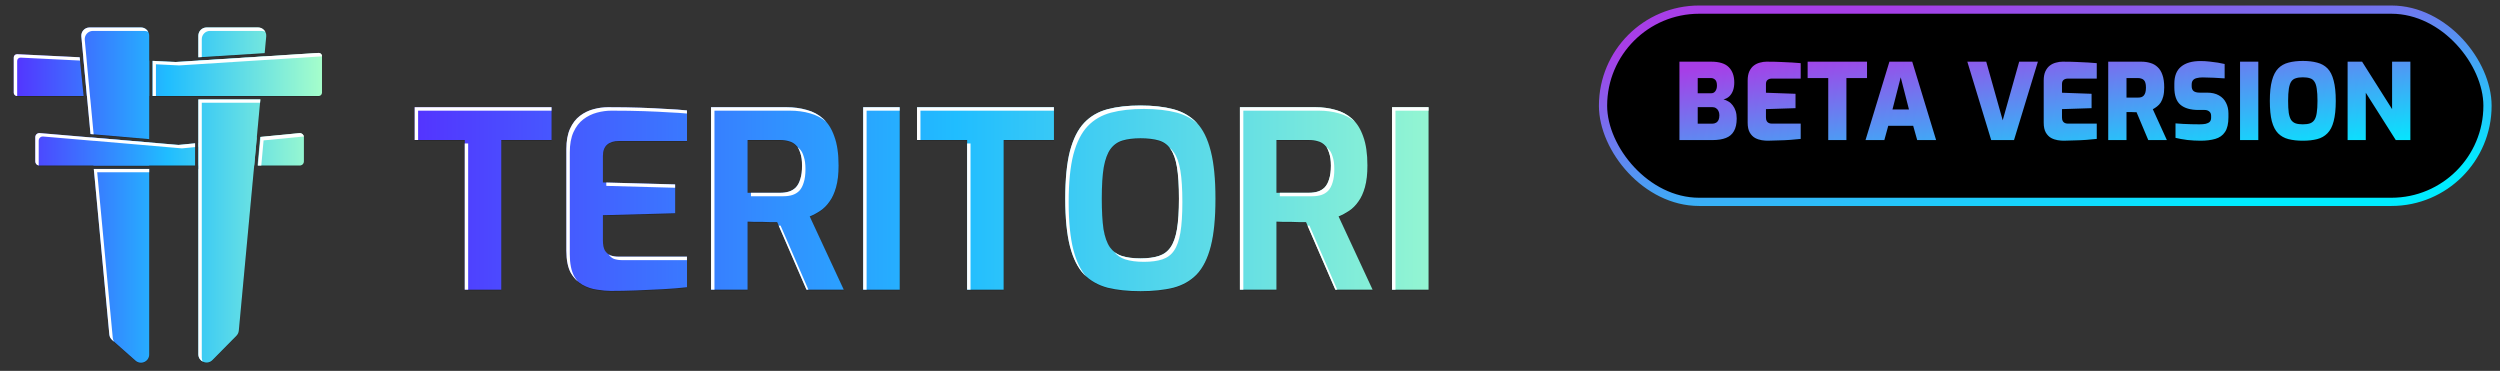 <svg viewBox="0 0 182 27" fill="none" xmlns="http://www.w3.org/2000/svg">
<rect x="0" y="0" width="182" height="27" fill="#333333" stroke="none"/>
<g opacity="0.25">
<path d="M33.832 21.141V10.244H30.188V7.856H40.151V10.244H36.489V21.141H33.832Z" fill="black"/>
<path d="M44.462 21.231C44.175 21.231 43.846 21.201 43.475 21.141C43.104 21.093 42.745 20.973 42.398 20.782C42.063 20.59 41.782 20.303 41.554 19.92C41.339 19.525 41.231 18.987 41.231 18.305V10.89C41.231 10.304 41.321 9.813 41.5 9.418C41.68 9.023 41.919 8.712 42.218 8.484C42.517 8.257 42.847 8.095 43.206 8C43.565 7.904 43.918 7.856 44.265 7.856C45.163 7.856 45.953 7.868 46.635 7.892C47.329 7.916 47.951 7.946 48.502 7.982C49.052 8.006 49.555 8.042 50.01 8.09V10.316H45.055C44.684 10.316 44.397 10.405 44.193 10.585C43.99 10.764 43.888 11.04 43.888 11.411V13.332L49.148 13.475V15.576L43.888 15.719V17.55C43.888 17.862 43.936 18.107 44.032 18.287C44.139 18.454 44.277 18.574 44.444 18.646C44.624 18.705 44.809 18.735 45.001 18.735H50.01V20.962C49.483 21.021 48.897 21.069 48.25 21.105C47.616 21.141 46.97 21.171 46.312 21.195C45.665 21.219 45.049 21.231 44.462 21.231Z" fill="black"/>
<path d="M51.763 21.141V7.856H57.257C57.783 7.856 58.274 7.922 58.729 8.054C59.184 8.173 59.585 8.389 59.932 8.7C60.279 9.011 60.548 9.442 60.74 9.992C60.943 10.543 61.045 11.249 61.045 12.111C61.045 12.721 60.985 13.242 60.865 13.673C60.745 14.104 60.584 14.457 60.38 14.732C60.189 15.007 59.968 15.229 59.716 15.396C59.465 15.564 59.208 15.701 58.944 15.809L61.422 21.141H58.711L56.575 16.222C56.431 16.222 56.263 16.222 56.072 16.222C55.892 16.21 55.707 16.204 55.515 16.204C55.324 16.204 55.132 16.204 54.941 16.204C54.749 16.204 54.576 16.198 54.42 16.186V21.141H51.763ZM54.42 14.086H56.79C57.029 14.086 57.245 14.056 57.436 13.996C57.628 13.936 57.795 13.834 57.939 13.691C58.083 13.535 58.19 13.332 58.262 13.08C58.346 12.829 58.388 12.506 58.388 12.111C58.388 11.74 58.346 11.435 58.262 11.195C58.19 10.944 58.083 10.752 57.939 10.621C57.795 10.477 57.628 10.382 57.436 10.334C57.245 10.274 57.029 10.244 56.79 10.244H54.42V14.086Z" fill="black"/>
<path d="M62.839 21.141V7.856H65.496V21.141H62.839Z" fill="black"/>
<path d="M70.404 21.141V10.244H66.759V7.856H76.723V10.244H73.061V21.141H70.404Z" fill="black"/>
<path d="M83.025 21.249C82.115 21.249 81.319 21.165 80.637 20.997C79.955 20.818 79.381 20.495 78.914 20.028C78.459 19.549 78.118 18.867 77.891 17.981C77.663 17.096 77.549 15.941 77.549 14.517C77.549 13.092 77.663 11.937 77.891 11.052C78.13 10.154 78.477 9.466 78.932 8.987C79.387 8.508 79.955 8.179 80.637 8C81.319 7.82 82.115 7.73 83.025 7.73C83.934 7.73 84.73 7.82 85.413 8C86.095 8.179 86.663 8.508 87.118 8.987C87.573 9.466 87.914 10.154 88.141 11.052C88.369 11.937 88.483 13.092 88.483 14.517C88.483 15.941 88.369 17.096 88.141 17.981C87.914 18.867 87.573 19.549 87.118 20.028C86.663 20.495 86.095 20.818 85.413 20.997C84.73 21.165 83.934 21.249 83.025 21.249ZM83.025 18.861C83.564 18.861 84.012 18.801 84.371 18.681C84.73 18.562 85.012 18.352 85.215 18.053C85.431 17.742 85.586 17.305 85.682 16.743C85.778 16.168 85.826 15.426 85.826 14.517C85.826 13.559 85.778 12.793 85.682 12.219C85.586 11.644 85.431 11.207 85.215 10.908C85.012 10.597 84.73 10.387 84.371 10.28C84.012 10.172 83.564 10.118 83.025 10.118C82.51 10.118 82.073 10.172 81.714 10.28C81.355 10.387 81.062 10.597 80.835 10.908C80.619 11.207 80.458 11.644 80.35 12.219C80.254 12.793 80.206 13.559 80.206 14.517C80.206 15.426 80.248 16.168 80.332 16.743C80.428 17.305 80.583 17.742 80.799 18.053C81.014 18.352 81.302 18.562 81.66 18.681C82.032 18.801 82.486 18.861 83.025 18.861Z" fill="black"/>
<path d="M90.264 21.141V7.856H95.757C96.284 7.856 96.775 7.922 97.229 8.054C97.684 8.173 98.085 8.389 98.432 8.7C98.779 9.011 99.049 9.442 99.24 9.992C99.443 10.543 99.545 11.249 99.545 12.111C99.545 12.721 99.485 13.242 99.366 13.673C99.246 14.104 99.084 14.457 98.881 14.732C98.689 15.007 98.468 15.229 98.217 15.396C97.965 15.564 97.708 15.701 97.445 15.809L99.922 21.141H97.211L95.075 16.222C94.931 16.222 94.764 16.222 94.572 16.222C94.393 16.21 94.207 16.204 94.016 16.204C93.824 16.204 93.633 16.204 93.441 16.204C93.25 16.204 93.076 16.198 92.921 16.186V21.141H90.264ZM92.921 14.086H95.29C95.53 14.086 95.745 14.056 95.937 13.996C96.128 13.936 96.296 13.834 96.439 13.691C96.583 13.535 96.691 13.332 96.763 13.08C96.846 12.829 96.888 12.506 96.888 12.111C96.888 11.74 96.846 11.435 96.763 11.195C96.691 10.944 96.583 10.752 96.439 10.621C96.296 10.477 96.128 10.382 95.937 10.334C95.745 10.274 95.53 10.244 95.29 10.244H92.921V14.086Z" fill="black"/>
<path d="M101.34 21.141V7.856H103.997V21.141H101.34Z" fill="black"/>
</g>
<g opacity="0.25">
<path d="M8.16 24.799C8.046 24.698 7.975 24.558 7.96 24.406L6.827 12.344H10.862V25.858C10.862 26.373 10.254 26.647 9.867 26.306L8.16 24.799Z" fill="black"/>
<path d="M10.862 12.104V10.42L6.611 10.053L6.804 12.104H10.862Z" fill="black"/>
<path d="M10.862 10.18L6.589 9.811L5.921 2.705C5.888 2.354 6.164 2.051 6.516 2.051H10.264C10.594 2.051 10.862 2.319 10.862 2.649V10.18Z" fill="black"/>
<path d="M18.749 12.104H21.825C21.99 12.104 22.124 11.97 22.124 11.805V10.04C22.124 9.864 21.972 9.725 21.796 9.743L18.939 10.021L18.749 12.104Z" fill="black"/>
<path d="M18.697 10.045L14.44 10.461V12.104H18.509L18.697 10.045Z" fill="black"/>
<path d="M14.201 10.484V12.104H2.867C2.702 12.104 2.568 11.97 2.568 11.805V10.037C2.568 9.861 2.718 9.723 2.893 9.738L12.966 10.6C12.984 10.601 13.002 10.601 13.02 10.6L14.201 10.484Z" fill="black"/>
<path d="M15.465 26.266C15.089 26.646 14.44 26.38 14.44 25.845V7.281H18.956L17.385 24.127C17.372 24.264 17.312 24.393 17.215 24.491L15.465 26.266Z" fill="black"/>
<path d="M18.978 7.042H14.44V4.462L19.246 4.162L18.978 7.042Z" fill="black"/>
<path d="M14.44 2.649V4.222L19.269 3.921L19.382 2.705C19.415 2.354 19.139 2.051 18.786 2.051H15.039C14.708 2.051 14.44 2.319 14.44 2.649Z" fill="black"/>
<path d="M10.862 7.042V4.469L6.062 4.233L6.325 7.042H10.862Z" fill="black"/>
<path d="M11.101 7.042H23.201C23.334 7.042 23.441 6.934 23.441 6.802V4.143C23.441 4.005 23.324 3.895 23.186 3.904L12.795 4.564L11.101 4.481V7.042Z" fill="black"/>
<path d="M5.801 4.22L6.087 7.042H1.239C1.107 7.042 1 6.934 1 6.802V4.235C1 4.098 1.114 3.989 1.251 3.996L5.801 4.22Z" fill="black"/>
</g>
<path d="M8.16 24.748C8.046 24.648 7.975 24.507 7.96 24.356L6.827 12.293H10.862V25.807C10.862 26.322 10.254 26.597 9.867 26.256L8.16 24.748Z" fill="url(#paint0_linear_17665_359912)"/>
<path d="M10.862 12.053V10.37L6.611 10.002L6.804 12.053H10.862Z" fill="url(#paint1_linear_17665_359912)"/>
<path d="M10.862 10.129L6.589 9.76L5.921 2.654C5.888 2.303 6.164 2 6.516 2H10.264C10.594 2 10.862 2.268 10.862 2.598V10.129Z" fill="url(#paint2_linear_17665_359912)"/>
<path d="M18.749 12.053H21.825C21.99 12.053 22.124 11.919 22.124 11.754V9.99C22.124 9.813 21.972 9.675 21.796 9.692L18.939 9.971L18.749 12.053Z" fill="url(#paint3_linear_17665_359912)"/>
<path d="M18.697 9.994L14.44 10.41V12.053H18.509L18.697 9.994Z" fill="url(#paint4_linear_17665_359912)"/>
<path d="M14.201 10.433V12.053H2.867C2.702 12.053 2.568 11.919 2.568 11.754V9.986C2.568 9.81 2.718 9.673 2.893 9.688L12.966 10.549C12.984 10.551 13.002 10.55 13.02 10.549L14.201 10.433Z" fill="url(#paint5_linear_17665_359912)"/>
<path d="M15.465 26.215C15.089 26.596 14.44 26.33 14.44 25.794V7.23H18.956L17.385 24.076C17.372 24.213 17.312 24.342 17.215 24.441L15.465 26.215Z" fill="url(#paint6_linear_17665_359912)"/>
<path d="M18.978 6.991H14.44V4.411L19.246 4.111L18.978 6.991Z" fill="url(#paint7_linear_17665_359912)"/>
<path d="M14.44 2.599V4.171L19.269 3.87L19.382 2.654C19.415 2.303 19.139 2 18.786 2H15.039C14.708 2 14.44 2.268 14.44 2.599Z" fill="url(#paint8_linear_17665_359912)"/>
<path d="M10.862 6.991V4.418L6.062 4.182L6.325 6.991H10.862Z" fill="url(#paint9_linear_17665_359912)"/>
<path d="M11.101 6.991H23.201C23.334 6.991 23.441 6.884 23.441 6.752V4.092C23.441 3.954 23.324 3.845 23.186 3.853L12.795 4.513L11.101 4.43V6.991Z" fill="url(#paint10_linear_17665_359912)"/>
<path d="M5.801 4.169L6.087 6.991H1.239C1.107 6.991 1 6.884 1 6.752V4.184C1 4.048 1.114 3.939 1.251 3.945L5.801 4.169Z" fill="url(#paint11_linear_17665_359912)"/>
<path d="M6.817 9.78L6.589 9.76L6.328 6.991H6.325L6.062 4.182L6.064 4.182L5.921 2.654C5.888 2.303 6.164 2 6.516 2H10.264C10.493 2 10.693 2.129 10.793 2.319C10.709 2.275 10.614 2.25 10.514 2.25H6.766C6.414 2.25 6.138 2.553 6.171 2.904L6.314 4.432L6.312 4.432L6.575 7.241H6.578L6.817 9.78Z" fill="white"/>
<path d="M11.112 6.991L11.351 6.991V4.68L13.045 4.763L23.436 4.103L23.441 4.103V4.092C23.441 3.954 23.324 3.845 23.186 3.853L19.522 4.086H19.519L14.69 4.393L12.795 4.513L11.112 4.431V6.991Z" fill="white"/>
<path d="M19.316 2.319C19.233 2.275 19.138 2.25 19.036 2.25H15.289C14.958 2.25 14.69 2.518 14.69 2.849V4.155L14.44 4.171V2.599C14.44 2.268 14.708 2 15.039 2H18.786C19.017 2 19.216 2.13 19.316 2.319Z" fill="white"/>
<path d="M14.44 7.241H18.954L18.932 7.48H14.69V26.044C14.69 26.148 14.715 26.242 14.757 26.322C14.575 26.226 14.44 26.038 14.44 25.794V12.303H14.451V10.683L14.44 10.684V7.241Z" fill="white"/>
<path d="M14.201 10.708V10.433L13.02 10.549C13.002 10.55 12.984 10.551 12.966 10.549L6.611 10.002L6.612 10.006L2.893 9.688C2.718 9.673 2.568 9.81 2.568 9.986V11.754C2.568 11.904 2.678 12.028 2.821 12.05C2.819 12.035 2.818 12.02 2.818 12.004V10.236C2.818 10.06 2.968 9.923 3.143 9.938L6.862 10.256L6.861 10.252L13.216 10.799C13.234 10.801 13.252 10.8 13.27 10.799L14.201 10.708Z" fill="white"/>
<path d="M6.828 12.303L7.96 24.356C7.975 24.507 8.046 24.648 8.16 24.748L8.304 24.875C8.252 24.795 8.22 24.703 8.21 24.606L7.077 12.543H10.862V12.303L6.828 12.303Z" fill="white"/>
<path d="M18.781 12.053H19.022L19.189 10.221L22.046 9.942C22.071 9.939 22.096 9.94 22.121 9.944C22.097 9.79 21.956 9.676 21.796 9.692L18.974 9.967L18.899 10.768L18.781 12.053Z" fill="white"/>
<path d="M5.825 4.408L5.801 4.169L1.251 3.945C1.114 3.939 1 4.048 1 4.184V6.752C1 6.884 1.107 6.991 1.239 6.991H1.25V4.434C1.25 4.298 1.364 4.189 1.501 4.195L5.825 4.408Z" fill="white"/>
<path d="M33.836 21.09V10.193H30.191V7.805H40.155V10.193H36.493V21.09H33.836Z" fill="url(#paint12_linear_17665_359912)"/>
<path d="M44.466 21.18C44.179 21.18 43.85 21.15 43.479 21.09C43.108 21.042 42.749 20.923 42.402 20.731C42.067 20.54 41.785 20.252 41.558 19.869C41.343 19.474 41.235 18.936 41.235 18.254V10.839C41.235 10.253 41.325 9.762 41.504 9.367C41.684 8.972 41.923 8.661 42.222 8.434C42.522 8.206 42.851 8.045 43.21 7.949C43.569 7.853 43.922 7.805 44.269 7.805C45.166 7.805 45.956 7.817 46.639 7.841C47.333 7.865 47.955 7.895 48.506 7.931C49.056 7.955 49.559 7.991 50.014 8.039V10.265H45.059C44.688 10.265 44.401 10.355 44.197 10.534C43.994 10.714 43.892 10.989 43.892 11.36V13.281L49.152 13.425V15.525L43.892 15.668V17.5C43.892 17.811 43.94 18.056 44.035 18.236C44.143 18.403 44.281 18.523 44.448 18.595C44.628 18.655 44.813 18.685 45.005 18.685H50.014V20.911C49.487 20.971 48.901 21.018 48.254 21.054C47.62 21.09 46.974 21.12 46.315 21.144C45.669 21.168 45.053 21.18 44.466 21.18Z" fill="url(#paint13_linear_17665_359912)"/>
<path d="M51.767 21.09V7.805H57.261C57.787 7.805 58.278 7.871 58.733 8.003C59.188 8.123 59.589 8.338 59.936 8.649C60.283 8.96 60.552 9.391 60.743 9.942C60.947 10.492 61.049 11.198 61.049 12.06C61.049 12.671 60.989 13.191 60.869 13.622C60.749 14.053 60.588 14.406 60.384 14.681C60.193 14.956 59.971 15.178 59.72 15.345C59.469 15.513 59.212 15.651 58.948 15.758L61.426 21.09H58.715L56.578 16.171C56.435 16.171 56.267 16.171 56.076 16.171C55.896 16.159 55.711 16.153 55.519 16.153C55.328 16.153 55.136 16.153 54.945 16.153C54.753 16.153 54.58 16.147 54.424 16.135V21.09H51.767ZM54.424 14.035H56.794C57.033 14.035 57.249 14.005 57.44 13.945C57.632 13.885 57.799 13.784 57.943 13.64C58.087 13.484 58.194 13.281 58.266 13.03C58.35 12.778 58.392 12.455 58.392 12.06C58.392 11.689 58.35 11.384 58.266 11.145C58.194 10.893 58.087 10.702 57.943 10.57C57.799 10.426 57.632 10.331 57.44 10.283C57.249 10.223 57.033 10.193 56.794 10.193H54.424V14.035Z" fill="url(#paint14_linear_17665_359912)"/>
<path d="M62.843 21.09V7.805H65.5V21.09H62.843Z" fill="url(#paint15_linear_17665_359912)"/>
<path d="M70.408 21.09V10.193H66.763V7.805H76.727V10.193H73.065V21.09H70.408Z" fill="url(#paint16_linear_17665_359912)"/>
<path d="M83.029 21.198C82.119 21.198 81.323 21.114 80.641 20.947C79.959 20.767 79.385 20.444 78.918 19.977C78.463 19.498 78.122 18.816 77.894 17.931C77.667 17.045 77.553 15.89 77.553 14.466C77.553 13.041 77.667 11.887 77.894 11.001C78.134 10.103 78.481 9.415 78.936 8.936C79.391 8.458 79.959 8.129 80.641 7.949C81.323 7.769 82.119 7.68 83.029 7.68C83.938 7.68 84.734 7.769 85.416 7.949C86.099 8.129 86.667 8.458 87.122 8.936C87.577 9.415 87.918 10.103 88.145 11.001C88.373 11.887 88.486 13.041 88.486 14.466C88.486 15.89 88.373 17.045 88.145 17.931C87.918 18.816 87.577 19.498 87.122 19.977C86.667 20.444 86.099 20.767 85.416 20.947C84.734 21.114 83.938 21.198 83.029 21.198ZM83.029 18.81C83.567 18.81 84.016 18.75 84.375 18.631C84.734 18.511 85.016 18.302 85.219 18.002C85.434 17.691 85.59 17.254 85.686 16.692C85.781 16.117 85.829 15.375 85.829 14.466C85.829 13.508 85.781 12.742 85.686 12.168C85.59 11.593 85.434 11.156 85.219 10.857C85.016 10.546 84.734 10.337 84.375 10.229C84.016 10.121 83.567 10.067 83.029 10.067C82.514 10.067 82.077 10.121 81.718 10.229C81.359 10.337 81.066 10.546 80.839 10.857C80.623 11.156 80.462 11.593 80.354 12.168C80.258 12.742 80.21 13.508 80.21 14.466C80.21 15.375 80.252 16.117 80.336 16.692C80.432 17.254 80.587 17.691 80.803 18.002C81.018 18.302 81.305 18.511 81.664 18.631C82.035 18.75 82.49 18.81 83.029 18.81Z" fill="url(#paint17_linear_17665_359912)"/>
<path d="M90.268 21.09V7.805H95.761C96.288 7.805 96.778 7.871 97.233 8.003C97.688 8.123 98.089 8.338 98.436 8.649C98.783 8.96 99.052 9.391 99.244 9.942C99.447 10.492 99.549 11.198 99.549 12.06C99.549 12.671 99.489 13.191 99.37 13.622C99.25 14.053 99.088 14.406 98.885 14.681C98.693 14.956 98.472 15.178 98.221 15.345C97.969 15.513 97.712 15.651 97.449 15.758L99.926 21.09H97.215L95.079 16.171C94.935 16.171 94.768 16.171 94.576 16.171C94.397 16.159 94.211 16.153 94.02 16.153C93.828 16.153 93.637 16.153 93.445 16.153C93.254 16.153 93.08 16.147 92.925 16.135V21.09H90.268ZM92.925 14.035H95.294C95.534 14.035 95.749 14.005 95.941 13.945C96.132 13.885 96.3 13.784 96.443 13.64C96.587 13.484 96.695 13.281 96.766 13.03C96.85 12.778 96.892 12.455 96.892 12.06C96.892 11.689 96.85 11.384 96.766 11.145C96.695 10.893 96.587 10.702 96.443 10.57C96.3 10.426 96.132 10.331 95.941 10.283C95.749 10.223 95.534 10.193 95.294 10.193H92.925V14.035Z" fill="url(#paint18_linear_17665_359912)"/>
<path d="M101.343 21.09V7.805H104V21.09H101.343Z" fill="url(#paint19_linear_17665_359912)"/>
<path fill-rule="evenodd" clip-rule="evenodd" d="M87.18 9.004C86.76 8.624 86.254 8.356 85.663 8.2C84.98 8.02 84.184 7.931 83.275 7.931C82.365 7.931 81.569 8.02 80.887 8.2C80.205 8.379 79.637 8.709 79.182 9.187C78.727 9.666 78.38 10.354 78.141 11.252C77.913 12.137 77.799 13.293 77.799 14.717C77.799 16.141 77.913 17.296 78.141 18.181C78.352 19.005 78.661 19.652 79.069 20.124C79.016 20.076 78.964 20.028 78.914 19.977C78.459 19.498 78.118 18.816 77.891 17.931C77.663 17.045 77.549 15.89 77.549 14.466C77.549 13.041 77.663 11.887 77.891 11.001C78.13 10.103 78.477 9.415 78.932 8.936C79.387 8.458 79.955 8.129 80.637 7.949C81.319 7.769 82.115 7.68 83.025 7.68C83.934 7.68 84.73 7.769 85.413 7.949C86.095 8.129 86.663 8.458 87.118 8.936C87.139 8.959 87.16 8.981 87.18 9.004ZM84.371 18.631C84.012 18.75 83.564 18.81 83.025 18.81C82.486 18.81 82.032 18.75 81.66 18.631C81.453 18.561 81.269 18.462 81.109 18.333C81.317 18.59 81.584 18.773 81.91 18.882C82.282 19.001 82.736 19.061 83.275 19.061C83.814 19.061 84.262 19.001 84.621 18.882C84.98 18.762 85.262 18.553 85.465 18.253C85.681 17.942 85.836 17.505 85.932 16.943C86.028 16.368 86.076 15.626 86.076 14.717C86.076 13.759 86.028 12.993 85.932 12.419C85.836 11.844 85.681 11.408 85.465 11.108C85.371 10.964 85.26 10.841 85.132 10.741C85.161 10.778 85.189 10.817 85.215 10.857C85.431 11.156 85.586 11.593 85.682 12.168C85.778 12.742 85.826 13.508 85.826 14.466C85.826 15.375 85.778 16.117 85.682 16.692C85.586 17.254 85.431 17.691 85.215 18.002C85.012 18.302 84.73 18.511 84.371 18.631ZM33.832 10.444V21.09H34.082V10.444H33.832ZM30.438 10.193V8.056H40.151V7.805H30.188V10.193H30.438ZM42.078 20.505C41.88 20.335 41.705 20.124 41.554 19.869C41.339 19.474 41.231 18.936 41.231 18.254V10.839C41.231 10.253 41.321 9.762 41.5 9.367C41.68 8.972 41.919 8.661 42.218 8.434C42.517 8.206 42.847 8.045 43.206 7.949C43.565 7.853 43.918 7.805 44.265 7.805C45.163 7.805 45.953 7.817 46.635 7.841C47.329 7.865 47.951 7.895 48.502 7.931C49.052 7.955 49.555 7.991 50.01 8.039V8.265C49.623 8.229 49.203 8.202 48.752 8.182C48.201 8.146 47.579 8.116 46.885 8.092C46.203 8.068 45.413 8.056 44.515 8.056C44.168 8.056 43.815 8.104 43.456 8.2C43.097 8.296 42.767 8.457 42.468 8.685C42.169 8.912 41.93 9.223 41.75 9.618C41.571 10.013 41.481 10.504 41.481 11.09V18.505C41.481 19.187 41.589 19.726 41.804 20.12C41.888 20.262 41.979 20.39 42.078 20.505ZM44.138 13.288V13.532L49.148 13.669V13.425L44.138 13.288ZM44.302 18.517C44.347 18.547 44.394 18.573 44.444 18.595C44.624 18.655 44.809 18.685 45.001 18.685H50.01V18.936H45.251C45.059 18.936 44.874 18.906 44.694 18.846C44.537 18.778 44.407 18.669 44.302 18.517ZM51.763 21.09V7.805H57.257C57.783 7.805 58.274 7.871 58.729 8.003C59.184 8.123 59.585 8.338 59.932 8.649C60.008 8.717 60.08 8.791 60.149 8.871C59.809 8.575 59.419 8.37 58.979 8.254C58.524 8.122 58.033 8.056 57.507 8.056H52.013V21.09H51.763ZM56.684 16.422L58.711 21.09H58.852L56.825 16.422H56.684ZM54.67 14.035H56.79C57.029 14.035 57.245 14.005 57.436 13.945C57.628 13.885 57.795 13.784 57.939 13.64C58.083 13.484 58.19 13.281 58.262 13.03C58.346 12.778 58.388 12.455 58.388 12.06C58.388 11.689 58.346 11.384 58.262 11.145C58.213 10.973 58.147 10.829 58.065 10.713C58.108 10.745 58.149 10.781 58.189 10.821C58.333 10.953 58.44 11.144 58.512 11.396C58.596 11.635 58.638 11.94 58.638 12.311C58.638 12.706 58.596 13.029 58.512 13.28C58.44 13.532 58.333 13.735 58.189 13.891C58.045 14.034 57.878 14.136 57.686 14.196C57.495 14.256 57.279 14.286 57.04 14.286H54.67V14.035ZM62.839 7.805V21.09H63.089V8.056H65.496V7.805H62.839ZM70.404 10.444V21.09H70.654V10.444H70.404ZM76.723 8.056V7.805H66.759V10.193H67.009V8.056H76.723ZM90.264 21.09V7.805H95.757C96.284 7.805 96.775 7.871 97.229 8.003C97.684 8.123 98.085 8.338 98.432 8.649C98.508 8.717 98.58 8.791 98.649 8.871C98.31 8.575 97.92 8.37 97.479 8.254C97.025 8.122 96.534 8.056 96.007 8.056H90.514V21.09H90.264ZM95.184 16.422L97.211 21.09H97.352L95.325 16.422H95.184ZM93.171 14.035H95.29C95.53 14.035 95.745 14.005 95.937 13.945C96.128 13.885 96.296 13.784 96.439 13.64C96.583 13.484 96.691 13.281 96.763 13.03C96.846 12.778 96.888 12.455 96.888 12.06C96.888 11.689 96.846 11.384 96.763 11.145C96.713 10.973 96.648 10.829 96.565 10.713C96.608 10.745 96.65 10.781 96.689 10.821C96.833 10.953 96.941 11.144 97.013 11.396C97.096 11.635 97.138 11.94 97.138 12.311C97.138 12.706 97.096 13.029 97.013 13.28C96.941 13.532 96.833 13.735 96.689 13.891C96.546 14.034 96.378 14.136 96.187 14.196C95.995 14.256 95.78 14.286 95.54 14.286H93.171V14.035ZM101.34 7.805V21.09H101.59V8.056H103.997V7.805H101.34Z" fill="white"/>
<rect x="116.701" y="0.701" width="64.389" height="13.994" rx="6.997" fill="black"/>
<path d="M122.263 10.197V4.49H124.571C125.165 4.49 125.594 4.623 125.855 4.89C126.122 5.157 126.255 5.528 126.255 6.005C126.255 6.226 126.224 6.421 126.163 6.59C126.101 6.759 126.012 6.9 125.894 7.013C125.781 7.121 125.64 7.195 125.471 7.236C125.594 7.267 125.714 7.318 125.832 7.39C125.95 7.456 126.053 7.549 126.14 7.667C126.232 7.785 126.304 7.923 126.355 8.082C126.406 8.241 126.432 8.423 126.432 8.628C126.432 9.008 126.365 9.313 126.232 9.543C126.104 9.774 125.909 9.941 125.647 10.043C125.386 10.146 125.063 10.197 124.678 10.197H122.263ZM123.594 9.005H124.64C124.753 9.005 124.847 8.982 124.924 8.936C125.006 8.89 125.068 8.823 125.109 8.736C125.15 8.644 125.171 8.528 125.171 8.39C125.171 8.267 125.147 8.161 125.101 8.074C125.06 7.987 125.001 7.92 124.924 7.874C124.847 7.823 124.753 7.797 124.64 7.797H123.594V9.005ZM123.594 6.79H124.571C124.704 6.79 124.806 6.738 124.878 6.636C124.955 6.528 124.994 6.395 124.994 6.236C124.994 6.026 124.95 5.882 124.863 5.805C124.776 5.723 124.676 5.682 124.563 5.682H123.594V6.79ZM128.684 10.243C128.561 10.243 128.415 10.231 128.245 10.205C128.081 10.179 127.922 10.126 127.768 10.043C127.615 9.956 127.486 9.825 127.384 9.651C127.281 9.472 127.23 9.231 127.23 8.928V5.859C127.23 5.592 127.271 5.369 127.353 5.19C127.44 5.01 127.548 4.872 127.676 4.774C127.809 4.672 127.958 4.6 128.122 4.559C128.286 4.513 128.445 4.49 128.599 4.49C129.009 4.49 129.366 4.498 129.668 4.513C129.971 4.523 130.237 4.536 130.468 4.551C130.699 4.567 130.907 4.582 131.091 4.598V5.721H128.999C128.861 5.721 128.753 5.754 128.676 5.821C128.599 5.882 128.561 5.982 128.561 6.121V6.751L130.714 6.828V7.874L128.561 7.944V8.544C128.561 8.656 128.579 8.746 128.615 8.813C128.65 8.874 128.699 8.92 128.761 8.951C128.822 8.982 128.889 8.997 128.961 8.997H131.091V10.113C130.866 10.138 130.614 10.161 130.337 10.182C130.061 10.202 129.779 10.215 129.491 10.22C129.209 10.231 128.94 10.238 128.684 10.243ZM133.096 10.197V5.682H131.596V4.49H135.919V5.682H134.419V10.197H133.096ZM135.81 10.197L137.549 4.49H139.21L140.949 10.197H139.572L139.28 9.159H137.464L137.18 10.197H135.81ZM137.772 7.967H138.972L138.372 5.628L137.772 7.967ZM144.959 10.197L143.221 4.49H144.597L145.797 8.759L146.997 4.49H148.359L146.62 10.197H144.959ZM150.236 10.243C150.113 10.243 149.967 10.231 149.798 10.205C149.633 10.179 149.474 10.126 149.321 10.043C149.167 9.956 149.039 9.825 148.936 9.651C148.833 9.472 148.782 9.231 148.782 8.928V5.859C148.782 5.592 148.823 5.369 148.905 5.19C148.992 5.01 149.1 4.872 149.228 4.774C149.362 4.672 149.51 4.6 149.674 4.559C149.839 4.513 149.998 4.49 150.151 4.49C150.562 4.49 150.918 4.498 151.221 4.513C151.523 4.523 151.79 4.536 152.02 4.551C152.251 4.567 152.459 4.582 152.644 4.598V5.721H150.551C150.413 5.721 150.305 5.754 150.228 5.821C150.151 5.882 150.113 5.982 150.113 6.121V6.751L152.267 6.828V7.874L150.113 7.944V8.544C150.113 8.656 150.131 8.746 150.167 8.813C150.203 8.874 150.251 8.92 150.313 8.951C150.374 8.982 150.441 8.997 150.513 8.997H152.644V10.113C152.418 10.138 152.167 10.161 151.89 10.182C151.613 10.202 151.331 10.215 151.044 10.22C150.762 10.231 150.492 10.238 150.236 10.243ZM153.479 10.197V4.49H155.879C156.12 4.49 156.34 4.521 156.54 4.582C156.745 4.639 156.922 4.739 157.071 4.882C157.225 5.021 157.343 5.21 157.425 5.451C157.512 5.692 157.555 5.998 157.555 6.367C157.555 6.618 157.532 6.833 157.486 7.013C157.44 7.187 157.379 7.336 157.302 7.459C157.225 7.577 157.135 7.674 157.032 7.751C156.935 7.828 156.832 7.895 156.725 7.951L157.748 10.197H156.394L155.54 8.167C155.489 8.167 155.43 8.167 155.363 8.167C155.302 8.161 155.24 8.159 155.179 8.159C155.117 8.159 155.053 8.159 154.986 8.159C154.925 8.159 154.866 8.159 154.809 8.159V10.197H153.479ZM154.809 7.105H155.64C155.732 7.105 155.815 7.095 155.886 7.074C155.958 7.049 156.02 7.008 156.071 6.951C156.122 6.89 156.161 6.813 156.186 6.721C156.212 6.628 156.225 6.513 156.225 6.374C156.225 6.236 156.212 6.123 156.186 6.036C156.161 5.944 156.122 5.874 156.071 5.828C156.02 5.777 155.958 5.741 155.886 5.721C155.815 5.695 155.732 5.682 155.64 5.682H154.809V7.105ZM160.192 10.243C160.033 10.243 159.872 10.238 159.708 10.228C159.549 10.218 159.39 10.205 159.231 10.19C159.077 10.169 158.926 10.146 158.777 10.12C158.633 10.095 158.5 10.066 158.377 10.036V8.982C158.541 8.997 158.723 9.01 158.923 9.02C159.123 9.031 159.325 9.038 159.531 9.043C159.741 9.049 159.938 9.051 160.123 9.051C160.302 9.051 160.454 9.038 160.577 9.013C160.705 8.982 160.802 8.933 160.869 8.867C160.936 8.795 160.969 8.697 160.969 8.574V8.428C160.969 8.29 160.923 8.185 160.831 8.113C160.743 8.041 160.631 8.005 160.492 8.005H160.046C159.472 8.005 159.036 7.879 158.738 7.628C158.441 7.377 158.292 6.954 158.292 6.359V6.09C158.292 5.531 158.456 5.118 158.785 4.851C159.113 4.58 159.584 4.444 160.2 4.444C160.425 4.444 160.643 4.457 160.854 4.482C161.064 4.503 161.264 4.528 161.454 4.559C161.643 4.59 161.81 4.623 161.954 4.659V5.705C161.718 5.69 161.454 5.674 161.161 5.659C160.869 5.644 160.602 5.636 160.361 5.636C160.202 5.636 160.061 5.651 159.938 5.682C159.815 5.708 159.72 5.759 159.654 5.836C159.587 5.908 159.554 6.015 159.554 6.159V6.267C159.554 6.431 159.6 6.551 159.692 6.628C159.79 6.705 159.936 6.744 160.131 6.744H160.661C161.015 6.744 161.307 6.81 161.538 6.944C161.769 7.072 161.941 7.251 162.054 7.482C162.171 7.708 162.23 7.964 162.23 8.251V8.536C162.23 9.008 162.146 9.367 161.977 9.613C161.813 9.859 161.577 10.025 161.269 10.113C160.966 10.2 160.607 10.243 160.192 10.243ZM163.075 10.197V4.49H164.405V10.197H163.075ZM167.644 10.243C167.249 10.243 166.9 10.205 166.598 10.128C166.3 10.051 166.049 9.91 165.844 9.705C165.644 9.5 165.493 9.208 165.39 8.828C165.293 8.449 165.244 7.954 165.244 7.344C165.244 6.738 165.295 6.246 165.398 5.867C165.5 5.482 165.652 5.187 165.852 4.982C166.052 4.777 166.3 4.636 166.598 4.559C166.9 4.477 167.249 4.436 167.644 4.436C168.044 4.436 168.392 4.477 168.69 4.559C168.992 4.636 169.244 4.777 169.444 4.982C169.644 5.187 169.792 5.482 169.89 5.867C169.992 6.246 170.044 6.738 170.044 7.344C170.044 7.954 169.992 8.449 169.89 8.828C169.792 9.208 169.641 9.5 169.436 9.705C169.236 9.91 168.987 10.051 168.69 10.128C168.392 10.205 168.044 10.243 167.644 10.243ZM167.644 9.051C167.854 9.051 168.028 9.028 168.167 8.982C168.305 8.931 168.413 8.846 168.49 8.728C168.572 8.605 168.628 8.433 168.659 8.213C168.695 7.987 168.713 7.697 168.713 7.344C168.713 6.979 168.695 6.685 168.659 6.459C168.628 6.233 168.572 6.062 168.49 5.944C168.413 5.821 168.305 5.739 168.167 5.698C168.028 5.651 167.854 5.628 167.644 5.628C167.439 5.628 167.267 5.651 167.128 5.698C166.99 5.739 166.88 5.821 166.798 5.944C166.721 6.062 166.664 6.233 166.628 6.459C166.593 6.685 166.575 6.979 166.575 7.344C166.575 7.697 166.59 7.987 166.621 8.213C166.657 8.433 166.713 8.605 166.79 8.728C166.872 8.846 166.982 8.931 167.121 8.982C167.259 9.028 167.433 9.051 167.644 9.051ZM170.906 10.197V4.49H171.96L174.144 7.944V4.49H175.475V10.197H174.413L172.229 6.751V10.197H170.906Z" fill="url(#paint20_linear_17665_359912)"/>
<rect x="116.701" y="0.701" width="64.389" height="13.994" rx="6.997" stroke="url(#paint21_linear_17665_359912)" stroke-width="0.599"/>
<defs>
<linearGradient id="paint0_linear_17665_359912" x1="1" y1="14.203" x2="23.441" y2="14.203" gradientUnits="userSpaceOnUse">
<stop stop-color="#5433FF"/>
<stop offset="0.5" stop-color="#20BDFF"/>
<stop offset="1" stop-color="#A5FECB"/>
</linearGradient>
<linearGradient id="paint1_linear_17665_359912" x1="1" y1="14.203" x2="23.441" y2="14.203" gradientUnits="userSpaceOnUse">
<stop stop-color="#5433FF"/>
<stop offset="0.5" stop-color="#20BDFF"/>
<stop offset="1" stop-color="#A5FECB"/>
</linearGradient>
<linearGradient id="paint2_linear_17665_359912" x1="1" y1="14.203" x2="23.441" y2="14.203" gradientUnits="userSpaceOnUse">
<stop stop-color="#5433FF"/>
<stop offset="0.5" stop-color="#20BDFF"/>
<stop offset="1" stop-color="#A5FECB"/>
</linearGradient>
<linearGradient id="paint3_linear_17665_359912" x1="1" y1="14.203" x2="23.441" y2="14.203" gradientUnits="userSpaceOnUse">
<stop stop-color="#5433FF"/>
<stop offset="0.5" stop-color="#20BDFF"/>
<stop offset="1" stop-color="#A5FECB"/>
</linearGradient>
<linearGradient id="paint4_linear_17665_359912" x1="1" y1="14.203" x2="23.441" y2="14.203" gradientUnits="userSpaceOnUse">
<stop stop-color="#5433FF"/>
<stop offset="0.5" stop-color="#20BDFF"/>
<stop offset="1" stop-color="#A5FECB"/>
</linearGradient>
<linearGradient id="paint5_linear_17665_359912" x1="1" y1="14.203" x2="23.441" y2="14.203" gradientUnits="userSpaceOnUse">
<stop stop-color="#5433FF"/>
<stop offset="0.5" stop-color="#20BDFF"/>
<stop offset="1" stop-color="#A5FECB"/>
</linearGradient>
<linearGradient id="paint6_linear_17665_359912" x1="1" y1="14.203" x2="23.441" y2="14.203" gradientUnits="userSpaceOnUse">
<stop stop-color="#5433FF"/>
<stop offset="0.5" stop-color="#20BDFF"/>
<stop offset="1" stop-color="#A5FECB"/>
</linearGradient>
<linearGradient id="paint7_linear_17665_359912" x1="1" y1="14.203" x2="23.441" y2="14.203" gradientUnits="userSpaceOnUse">
<stop stop-color="#5433FF"/>
<stop offset="0.5" stop-color="#20BDFF"/>
<stop offset="1" stop-color="#A5FECB"/>
</linearGradient>
<linearGradient id="paint8_linear_17665_359912" x1="1" y1="14.203" x2="23.441" y2="14.203" gradientUnits="userSpaceOnUse">
<stop stop-color="#5433FF"/>
<stop offset="0.5" stop-color="#20BDFF"/>
<stop offset="1" stop-color="#A5FECB"/>
</linearGradient>
<linearGradient id="paint9_linear_17665_359912" x1="1" y1="14.203" x2="23.441" y2="14.203" gradientUnits="userSpaceOnUse">
<stop stop-color="#5433FF"/>
<stop offset="0.5" stop-color="#20BDFF"/>
<stop offset="1" stop-color="#A5FECB"/>
</linearGradient>
<linearGradient id="paint10_linear_17665_359912" x1="1" y1="14.203" x2="23.441" y2="14.203" gradientUnits="userSpaceOnUse">
<stop stop-color="#5433FF"/>
<stop offset="0.5" stop-color="#20BDFF"/>
<stop offset="1" stop-color="#A5FECB"/>
</linearGradient>
<linearGradient id="paint11_linear_17665_359912" x1="1" y1="14.203" x2="23.441" y2="14.203" gradientUnits="userSpaceOnUse">
<stop stop-color="#5433FF"/>
<stop offset="0.5" stop-color="#20BDFF"/>
<stop offset="1" stop-color="#A5FECB"/>
</linearGradient>
<linearGradient id="paint12_linear_17665_359912" x1="29.904" y1="12.527" x2="109.266" y2="12.527" gradientUnits="userSpaceOnUse">
<stop stop-color="#5433FF"/>
<stop offset="0.5" stop-color="#20BDFF"/>
<stop offset="1" stop-color="#A5FECB"/>
</linearGradient>
<linearGradient id="paint13_linear_17665_359912" x1="29.904" y1="12.527" x2="109.266" y2="12.527" gradientUnits="userSpaceOnUse">
<stop stop-color="#5433FF"/>
<stop offset="0.5" stop-color="#20BDFF"/>
<stop offset="1" stop-color="#A5FECB"/>
</linearGradient>
<linearGradient id="paint14_linear_17665_359912" x1="29.904" y1="12.527" x2="109.266" y2="12.527" gradientUnits="userSpaceOnUse">
<stop stop-color="#5433FF"/>
<stop offset="0.5" stop-color="#20BDFF"/>
<stop offset="1" stop-color="#A5FECB"/>
</linearGradient>
<linearGradient id="paint15_linear_17665_359912" x1="29.904" y1="12.527" x2="109.266" y2="12.527" gradientUnits="userSpaceOnUse">
<stop stop-color="#5433FF"/>
<stop offset="0.5" stop-color="#20BDFF"/>
<stop offset="1" stop-color="#A5FECB"/>
</linearGradient>
<linearGradient id="paint16_linear_17665_359912" x1="29.904" y1="12.527" x2="109.266" y2="12.527" gradientUnits="userSpaceOnUse">
<stop stop-color="#5433FF"/>
<stop offset="0.5" stop-color="#20BDFF"/>
<stop offset="1" stop-color="#A5FECB"/>
</linearGradient>
<linearGradient id="paint17_linear_17665_359912" x1="29.904" y1="12.527" x2="109.266" y2="12.527" gradientUnits="userSpaceOnUse">
<stop stop-color="#5433FF"/>
<stop offset="0.5" stop-color="#20BDFF"/>
<stop offset="1" stop-color="#A5FECB"/>
</linearGradient>
<linearGradient id="paint18_linear_17665_359912" x1="29.904" y1="12.527" x2="109.266" y2="12.527" gradientUnits="userSpaceOnUse">
<stop stop-color="#5433FF"/>
<stop offset="0.5" stop-color="#20BDFF"/>
<stop offset="1" stop-color="#A5FECB"/>
</linearGradient>
<linearGradient id="paint19_linear_17665_359912" x1="29.904" y1="12.527" x2="109.266" y2="12.527" gradientUnits="userSpaceOnUse">
<stop stop-color="#5433FF"/>
<stop offset="0.5" stop-color="#20BDFF"/>
<stop offset="1" stop-color="#A5FECB"/>
</linearGradient>
<linearGradient id="paint20_linear_17665_359912" x1="132.262" y1="3.85" x2="133.789" y2="15.869" gradientUnits="userSpaceOnUse">
<stop stop-color="#A73EE7"/>
<stop offset="1" stop-color="#00EBFF"/>
</linearGradient>
<linearGradient id="paint21_linear_17665_359912" x1="129.604" y1="1.972" x2="132.49" y2="19.678" gradientUnits="userSpaceOnUse">
<stop stop-color="#A73EE7"/>
<stop offset="1" stop-color="#00EBFF"/>
</linearGradient>
</defs>
</svg>
